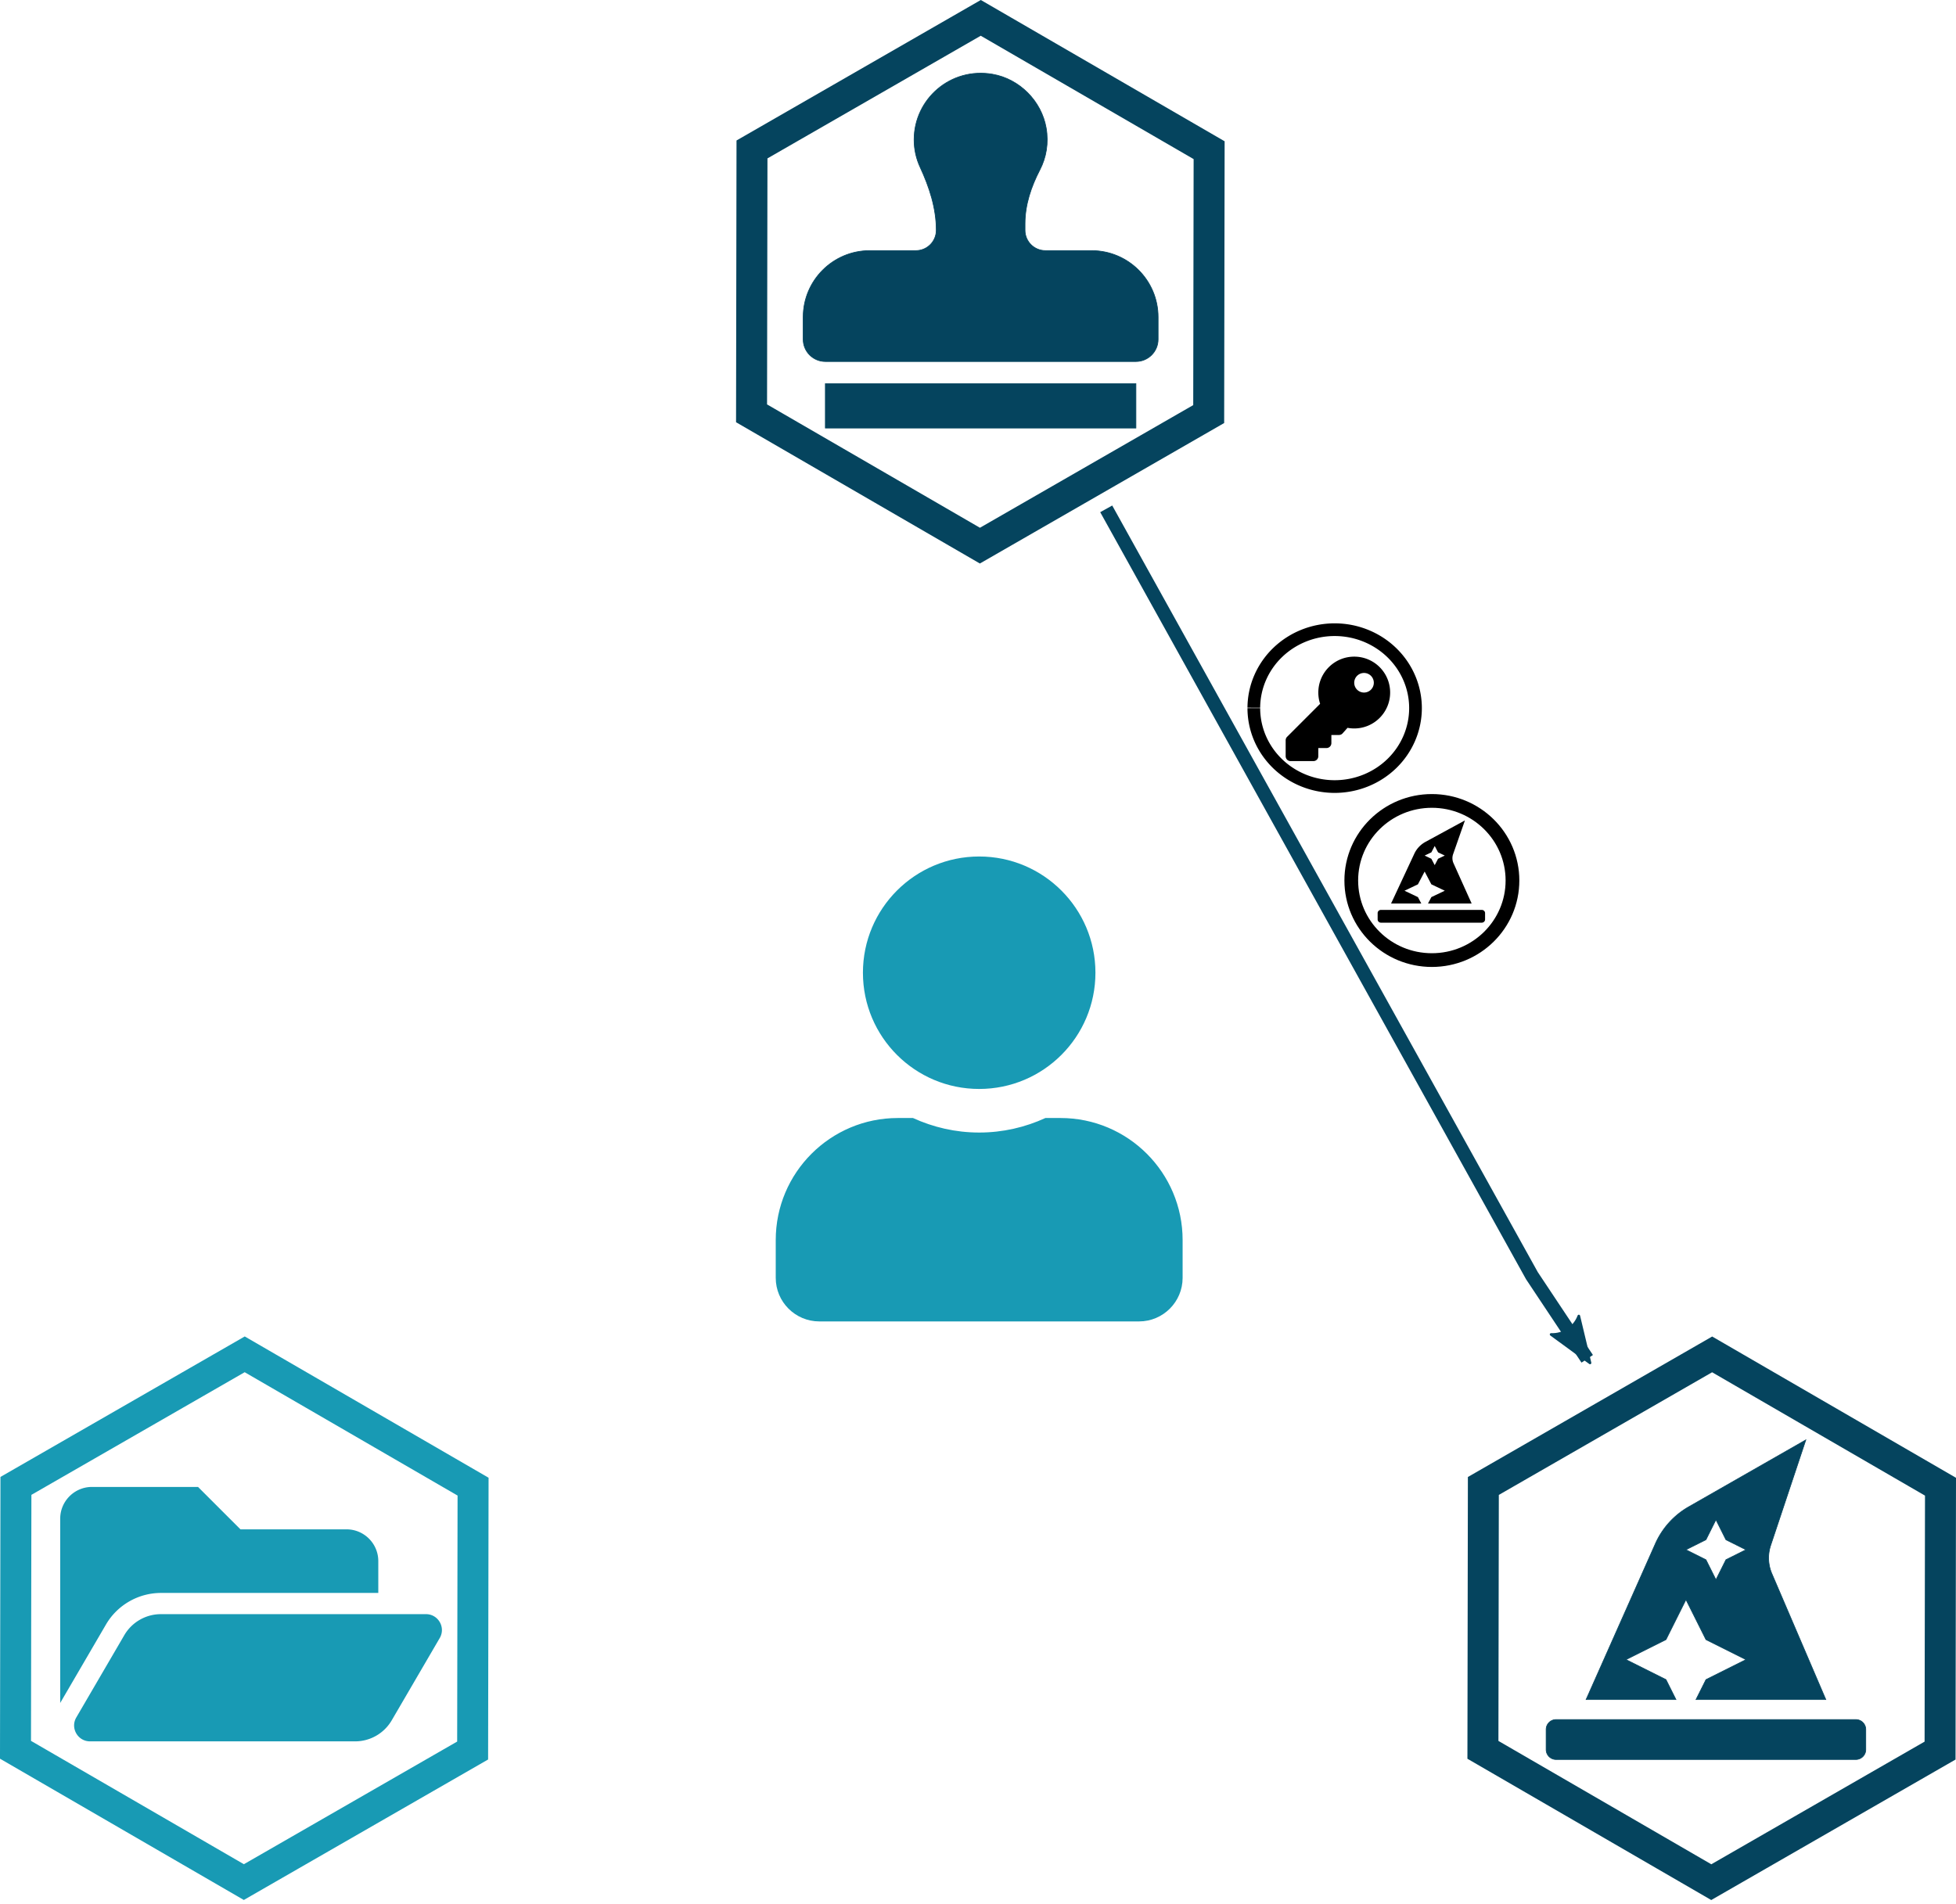 <?xml version="1.0" encoding="UTF-8" standalone="no"?>
<!-- Created with Inkscape (http://www.inkscape.org/) -->

<svg
   width="569.821mm"
   height="554.796mm"
   viewBox="0 0 569.821 554.796"
   version="1.1"
   id="svg8"
   inkscape:version="1.1.1 (3bf5ae0d25, 2021-09-20)"
   sodipodi:docname="static-registration_2.svg"
   xmlns:inkscape="http://www.inkscape.org/namespaces/inkscape"
   xmlns:sodipodi="http://sodipodi.sourceforge.net/DTD/sodipodi-0.dtd"
   xmlns="http://www.w3.org/2000/svg"
   xmlns:svg="http://www.w3.org/2000/svg"
   xmlns:rdf="http://www.w3.org/1999/02/22-rdf-syntax-ns#"
   xmlns:cc="http://creativecommons.org/ns#"
   xmlns:dc="http://purl.org/dc/elements/1.1/">
  <defs
     id="defs2">
    <marker
       inkscape:stockid="Arrow2Lend"
       orient="auto"
       refY="0"
       refX="0"
       id="marker1075"
       style="overflow:visible"
       inkscape:isstock="true">
      <path
         id="path1073"
         style="fill:#05445e;fill-opacity:1;fill-rule:evenodd;stroke:#05445e;stroke-width:0.625;stroke-linejoin:round;stroke-opacity:1"
         d="M 8.719,4.034 -2.207,0.016 8.719,-4.002 c -1.745,2.372 -1.735,5.617 -6e-7,8.035 z"
         transform="matrix(-1.1,0,0,-1.1,-1.1,0)"
         inkscape:connector-curvature="0" />
    </marker>
    <marker
       inkscape:stockid="Scissors"
       orient="auto"
       refY="0"
       refX="0"
       id="Scissors"
       style="overflow:visible"
       inkscape:isstock="true">
      <path
         id="schere"
         d="M 9.09,-3.606 C 8.12,-4.777 6.37,-4.736 5.062,-4.233 l -8.212,3.078 c -2.388,-1.307 -4.748,-0.933 -4.748,-1.569 0,-0.497 0.457,-0.388 0.388,-1.683 -0.066,-1.243 -1.364,-2.163 -2.59,-2.082 -1.227,-0.007 -2.499,0.933 -2.51,2.23 -0.091,1.306 1.007,2.52 2.307,2.605 1.522,0.227 4.218,-0.696 5.483,1.571 -0.942,1.738 -2.614,1.743 -4.126,1.656 -1.255,-0.072 -2.762,0.287 -3.361,1.521 -0.578,1.182 -0.011,2.865 1.317,3.226 1.34,0.492 3.181,-0.13 3.499,-1.671 0.246,-1.188 -0.595,-1.746 -0.273,-2.177 0.244,-0.325 1.791,-0.137 4.547,-1.375 L 5.676,4.233 C 6.8,4.547 8.173,4.536 9.168,3.431 l -9.22,-3.485 z m -18.308,-1.901 c 1.295,0.723 1.189,2.684 -0.156,3.063 -1.217,0.424 -2.771,-0.759 -2.383,-2.077 0.227,-1.082 1.653,-1.481 2.54,-0.986 z m 0.056,8.017 c 1.351,0.499 1.121,2.784 -0.252,3.092 -0.911,0.316 -2.214,-0.139 -2.306,-1.212 -0.178,-1.305 1.356,-2.484 2.558,-1.879 z"
         style="fill:#189ab4;fill-opacity:1;stroke:#189ab4;stroke-opacity:1"
         inkscape:connector-curvature="0" />
    </marker>
    <marker
       inkscape:stockid="Tail"
       orient="auto"
       refY="0"
       refX="0"
       id="Tail"
       style="overflow:visible"
       inkscape:isstock="true">
      <g
         id="g1688"
         transform="scale(-1.2)"
         style="fill:#189ab4;fill-opacity:1;stroke:#189ab4;stroke-opacity:1">
        <path
           id="path1676"
           d="M -3.805,-3.959 0.544,0"
           style="fill:#189ab4;fill-opacity:1;fill-rule:evenodd;stroke:#189ab4;stroke-width:0.8;stroke-linecap:round;stroke-opacity:1"
           inkscape:connector-curvature="0" />
        <path
           id="path1678"
           d="M -1.287,-3.959 3.062,0"
           style="fill:#189ab4;fill-opacity:1;fill-rule:evenodd;stroke:#189ab4;stroke-width:0.8;stroke-linecap:round;stroke-opacity:1"
           inkscape:connector-curvature="0" />
        <path
           id="path1680"
           d="M 1.305,-3.959 5.654,0"
           style="fill:#189ab4;fill-opacity:1;fill-rule:evenodd;stroke:#189ab4;stroke-width:0.8;stroke-linecap:round;stroke-opacity:1"
           inkscape:connector-curvature="0" />
        <path
           id="path1682"
           d="M -3.805,4.178 0.544,0.22"
           style="fill:#189ab4;fill-opacity:1;fill-rule:evenodd;stroke:#189ab4;stroke-width:0.8;stroke-linecap:round;stroke-opacity:1"
           inkscape:connector-curvature="0" />
        <path
           id="path1684"
           d="M -1.287,4.178 3.062,0.22"
           style="fill:#189ab4;fill-opacity:1;fill-rule:evenodd;stroke:#189ab4;stroke-width:0.8;stroke-linecap:round;stroke-opacity:1"
           inkscape:connector-curvature="0" />
        <path
           id="path1686"
           d="M 1.305,4.178 5.654,0.22"
           style="fill:#189ab4;fill-opacity:1;fill-rule:evenodd;stroke:#189ab4;stroke-width:0.8;stroke-linecap:round;stroke-opacity:1"
           inkscape:connector-curvature="0" />
      </g>
    </marker>
    <marker
       inkscape:isstock="true"
       style="overflow:visible"
       id="marker10385"
       refX="0"
       refY="0"
       orient="auto"
       inkscape:stockid="Arrow2Lend">
      <path
         transform="matrix(-1.1,0,0,-1.1,-1.1,0)"
         d="M 8.719,4.034 -2.207,0.016 8.719,-4.002 c -1.745,2.372 -1.735,5.617 -6e-7,8.035 z"
         style="fill:#189ab4;fill-opacity:1;fill-rule:evenodd;stroke:#189ab4;stroke-width:0.625;stroke-linejoin:round;stroke-opacity:1"
         id="path10383"
         inkscape:connector-curvature="0" />
    </marker>
    <marker
       inkscape:isstock="true"
       style="overflow:visible"
       id="marker10205"
       refX="0"
       refY="0"
       orient="auto"
       inkscape:stockid="Arrow2Lend">
      <path
         transform="matrix(-1.1,0,0,-1.1,-1.1,0)"
         d="M 8.719,4.034 -2.207,0.016 8.719,-4.002 c -1.745,2.372 -1.735,5.617 -6e-7,8.035 z"
         style="fill:#a5a5a5;fill-opacity:0;fill-rule:evenodd;stroke:#a5a5a5;stroke-width:0.625;stroke-linejoin:round;stroke-opacity:0"
         id="path10203"
         inkscape:connector-curvature="0" />
    </marker>
    <marker
       inkscape:stockid="Arrow1Lend"
       orient="auto"
       refY="0"
       refX="0"
       id="marker4933"
       style="overflow:visible"
       inkscape:isstock="true">
      <path
         id="path4931"
         d="M 0,0 5,-5 -12.5,0 5,5 Z"
         style="fill:#000000;fill-opacity:1;fill-rule:evenodd;stroke:#000000;stroke-width:1pt;stroke-opacity:1"
         transform="matrix(-0.8,0,0,-0.8,-10,0)"
         inkscape:connector-curvature="0" />
    </marker>
    <marker
       inkscape:stockid="Arrow1Lstart"
       orient="auto"
       refY="0"
       refX="0"
       id="Arrow1Lstart"
       style="overflow:visible"
       inkscape:isstock="true">
      <path
         id="path4591"
         d="M 0,0 5,-5 -12.5,0 5,5 Z"
         style="fill:#000000;fill-opacity:1;fill-rule:evenodd;stroke:#000000;stroke-width:1pt;stroke-opacity:1"
         transform="matrix(0.8,0,0,0.8,10,0)"
         inkscape:connector-curvature="0" />
    </marker>
    <marker
       inkscape:stockid="Arrow2Mend"
       orient="auto"
       refY="0"
       refX="0"
       id="Arrow2Mend"
       style="overflow:visible"
       inkscape:isstock="true">
      <path
         id="path4618"
         style="fill:#000000;fill-opacity:1;fill-rule:evenodd;stroke:#000000;stroke-width:0.625;stroke-linejoin:round;stroke-opacity:1"
         d="M 8.719,4.034 -2.207,0.016 8.719,-4.002 c -1.745,2.372 -1.735,5.617 -6e-7,8.035 z"
         transform="scale(-0.6)"
         inkscape:connector-curvature="0" />
    </marker>
    <marker
       inkscape:stockid="Arrow1Lend"
       orient="auto"
       refY="0"
       refX="0"
       id="Arrow1Lend"
       style="overflow:visible"
       inkscape:isstock="true">
      <path
         id="path4594"
         d="M 0,0 5,-5 -12.5,0 5,5 Z"
         style="fill:#000000;fill-opacity:1;fill-rule:evenodd;stroke:#000000;stroke-width:1pt;stroke-opacity:1"
         transform="matrix(-0.8,0,0,-0.8,-10,0)"
         inkscape:connector-curvature="0" />
    </marker>
    <inkscape:path-effect
       effect="spiro"
       id="path-effect4587"
       is_visible="true" />
    <marker
       inkscape:stockid="Arrow2Lend"
       orient="auto"
       refY="0"
       refX="0"
       id="marker1075-2"
       style="overflow:visible"
       inkscape:isstock="true">
      <path
         inkscape:connector-curvature="0"
         id="path1073-9"
         style="fill:#05445e;fill-opacity:1;fill-rule:evenodd;stroke:#05445e;stroke-width:0.625;stroke-linejoin:round;stroke-opacity:1"
         d="M 8.719,4.034 -2.207,0.016 8.719,-4.002 c -1.745,2.372 -1.735,5.617 -6e-7,8.035 z"
         transform="matrix(-1.1,0,0,-1.1,-1.1,0)" />
    </marker>
    <marker
       inkscape:stockid="Arrow2Lend"
       orient="auto"
       refY="0"
       refX="0"
       id="marker1075-3"
       style="overflow:visible"
       inkscape:isstock="true">
      <path
         id="path1073-6"
         style="fill:#05445e;fill-opacity:1;fill-rule:evenodd;stroke:#05445e;stroke-width:0.625;stroke-linejoin:round;stroke-opacity:1"
         d="M 8.719,4.034 -2.207,0.016 8.719,-4.002 c -1.745,2.372 -1.735,5.617 -6e-7,8.035 z"
         transform="matrix(-1.1,0,0,-1.1,-1.1,0)"
         inkscape:connector-curvature="0" />
    </marker>
  </defs>
  <sodipodi:namedview
     id="base"
     pagecolor="#ffffff"
     bordercolor="#666666"
     borderopacity="1.0"
     inkscape:pageopacity="0.0"
     inkscape:pageshadow="2"
     inkscape:zoom="0.24748738"
     inkscape:cx="135.36044"
     inkscape:cy="925.29971"
     inkscape:document-units="mm"
     inkscape:current-layer="layer1"
     showgrid="false"
     inkscape:window-width="1563"
     inkscape:window-height="991"
     inkscape:window-x="26"
     inkscape:window-y="23"
     inkscape:window-maximized="0"
     fit-margin-top="0"
     fit-margin-left="0"
     fit-margin-right="0"
     fit-margin-bottom="0"
     inkscape:snap-global="false"
     showguides="true"
     inkscape:guide-bbox="true"
     inkscape:pagecheckerboard="0">
    <sodipodi:guide
       position="285.177,361.081"
       orientation="1,0"
       id="guide930"
       inkscape:locked="false" />
  </sodipodi:namedview>
  <g
     inkscape:label="Calque 1"
     inkscape:groupmode="layer"
     id="layer1"
     transform="translate(974.923,414.989)">
    <path
       d="m -837.234,95.071 -66.65,38.335 -66.524,-38.554 0.126,-76.888 66.65,-38.335 66.524,38.554 z"
       inkscape:randomized="0"
       inkscape:rounded="0"
       inkscape:flatsided="true"
       sodipodi:arg2="1.0488424"
       sodipodi:arg1="0.5252436"
       sodipodi:r2="66.587135"
       sodipodi:r1="76.888199"
       sodipodi:cy="56.517017"
       sodipodi:cx="-903.75787"
       sodipodi:sides="6"
       id="path2549"
       style="fill:none;fill-opacity:1;stroke:#189ab4;stroke-width:9.022;stroke-miterlimit:4;stroke-dasharray:none;stroke-opacity:1"
       sodipodi:type="star" />
    <path
       inkscape:connector-curvature="0"
       d="m -846.823,62.301 -13.982,23.969 a 12.355,12.355 0 0 1 -10.672,6.13 h -77.216 c -3.576,0 -5.804,-3.879 -4.002,-6.968 l 13.982,-23.969 a 12.356,12.356 0 0 1 10.673,-6.13 h 77.216 c 3.576,0 5.804,3.879 4.002,6.968 z m -81.218,-13.146 h 63.323 v -9.267 c 0,-5.118 -4.149,-9.267 -9.267,-9.267 h -30.889 l -12.356,-12.356 h -30.889 c -5.118,0 -9.267,4.149 -9.267,9.267 v 53.679 l 13.336,-22.861 c 3.308,-5.672 9.443,-9.195 16.009,-9.195 z"
       id="path2-3"
       style="fill:#189ab4;fill-opacity:1;stroke-width:0.193" />
    <path
       sodipodi:type="star"
       style="fill:none;fill-opacity:1;stroke:#05445e;stroke-width:9.022;stroke-miterlimit:4;stroke-dasharray:none;stroke-opacity:1"
       id="path2549-6"
       sodipodi:sides="6"
       sodipodi:cx="-476.26761"
       sodipodi:cy="56.53569"
       sodipodi:r1="76.888199"
       sodipodi:r2="66.587135"
       sodipodi:arg1="0.5252436"
       sodipodi:arg2="1.0488424"
       inkscape:flatsided="true"
       inkscape:rounded="0"
       inkscape:randomized="0"
       d="m -409.744,95.089 -66.65,38.335 -66.524,-38.554 0.126,-76.888 66.65,-38.335 66.524,38.554 z" />
    <path
       style="fill:#05445e;fill-opacity:1;stroke-width:0.182;stroke:#05445e;stroke-opacity:1"
       id="path2-7"
       d="m -434.288,86.044 h -87.312 c -1.608,0 -2.91,1.302 -2.91,2.91 v 5.821 c 0,1.608 1.302,2.91 2.91,2.91 h 87.312 c 1.608,0 2.91,-1.302 2.91,-2.91 v -5.821 c 0,-1.608 -1.302,-2.91 -2.91,-2.91 z m -55.298,-11.642 -11.642,-5.821 11.642,-5.821 5.821,-11.642 5.821,11.642 11.642,5.821 -11.642,5.821 -2.91,5.821 h 37.835 l -15.718,-36.677 a 11.633,11.633 0 0 1 -0.344,-8.267 l 10.241,-30.727 -34.121,19.498 a 23.281,23.281 0 0 0 -9.724,10.759 l -20.184,45.413 h 26.194 z m 11.642,-40.746 2.91,-5.821 2.91,5.821 5.821,2.91 -5.821,2.91 -2.91,5.821 -2.91,-5.821 -5.821,-2.91 z"
       inkscape:connector-curvature="0" />
    <path
       sodipodi:type="star"
       style="fill:none;fill-opacity:1;stroke:#05445e;stroke-width:9.022;stroke-miterlimit:4;stroke-dasharray:none;stroke-opacity:1"
       id="path2549-7"
       sodipodi:sides="6"
       sodipodi:cx="-689.3296"
       sodipodi:cy="-332.89221"
       sodipodi:r1="76.888199"
       sodipodi:r2="66.587135"
       sodipodi:arg1="0.5252436"
       sodipodi:arg2="1.0488424"
       inkscape:flatsided="true"
       inkscape:rounded="0"
       inkscape:randomized="0"
       d="m -622.806,-294.339 -66.65,38.335 -66.524,-38.554 0.126,-76.888 66.65,-38.335 66.524,38.554 z" />
    <path
       style="fill:#05445e;fill-opacity:1;stroke:#05445e;stroke-width:0.202;stroke-opacity:1"
       id="path2-35"
       d="m -734.479,-290.271 h 90.47 v -12.924 h -90.47 z m 77.546,-51.697 h -13.441 c -3.284,0 -5.945,-2.662 -5.945,-5.945 v -1.91 c 0,-5.527 1.793,-10.786 4.334,-15.695 1.84,-3.556 2.605,-7.753 1.828,-12.201 -1.367,-7.831 -7.769,-14.277 -15.602,-15.64 -12.244,-2.131 -22.87,7.234 -22.87,19.081 0,2.86 0.63,5.561 1.755,7.993 2.692,5.826 4.707,11.939 4.707,18.359 v 0.014 c 0,3.284 -2.662,5.945 -5.945,5.945 h -13.441 c -10.707,0 -19.386,8.679 -19.386,19.386 v 6.462 c 0,3.568 2.894,6.462 6.462,6.462 h 90.47 c 3.568,0 6.462,-2.894 6.462,-6.462 v -6.462 c 0,-10.707 -8.679,-19.386 -19.386,-19.386 z"
       inkscape:connector-curvature="0" />
    <path
       inkscape:connector-curvature="0"
       d="m -689.668,-97.695 c 18.706,0 33.867,-15.161 33.867,-33.867 0,-18.706 -15.161,-33.867 -33.867,-33.867 -18.706,0 -33.867,15.161 -33.867,33.867 0,18.706 15.161,33.867 33.867,33.867 z m 23.707,8.467 h -4.419 c -5.874,2.699 -12.409,4.233 -19.288,4.233 -6.879,0 -13.388,-1.535 -19.288,-4.233 h -4.419 c -19.632,0 -35.56,15.928 -35.56,35.56 v 11.007 c 0,7.011 5.689,12.7 12.7,12.7 h 93.133 c 7.011,0 12.7,-5.689 12.7,-12.7 v -11.007 c 0,-19.632 -15.928,-35.56 -35.56,-35.56 z"
       id="path2-6"
       style="fill:#189ab4;fill-opacity:1;stroke-width:0.265" />
    <rect
       style="fill:#ffffff;fill-opacity:1;stroke:#ffffff;stroke-width:1.35;stroke-miterlimit:4;stroke-dasharray:none;stroke-opacity:1"
       id="rect4544"
       width="0"
       height="29.296"
       x="-489.421"
       y="-122.404" />
    <path
       style="fill:none;stroke:#05445e;stroke-width:4;stroke-linecap:butt;stroke-linejoin:miter;stroke-miterlimit:4;stroke-dasharray:none;stroke-opacity:1;marker-end:url(#marker1075-2)"
       d="m -652.66,-266.724 124.013,223.437 16.112,24.222"
       id="path981"
       inkscape:connector-curvature="0"
       sodipodi:nodetypes="ccc" />
    <g
       transform="matrix(0.41,0,0,0.41,-626.79,-269.682)"
       id="layer1-67"
       inkscape:label="Calque 1">
      <path
         sodipodi:open="true"
         sodipodi:end="3.1415927"
         sodipodi:start="3.1467414"
         sodipodi:ry="55.740139"
         sodipodi:rx="57.441025"
         sodipodi:cy="148.83333"
         sodipodi:cx="99.218758"
         sodipodi:type="arc"
         id="path1370-5"
         style="fill:none;fill-opacity:1;stroke:#000000;stroke-width:9.022;stroke-miterlimit:4;stroke-dasharray:none;stroke-opacity:1"
         sodipodi:arc-type="arc"
         d="M 41.778,148.546 A 57.441,55.74 0 0 1 99.441,93.094 57.441,55.74 0 0 1 156.66,148.977 57.441,55.74 0 0 1 99.145,204.573 57.441,55.74 0 0 1 41.778,148.833" />
      <path
         style="stroke-width:0.145"
         id="path2-356"
         d="m 138.64,137.765 c 0,14.093 -11.425,25.518 -25.518,25.518 -1.627,0 -3.217,-0.154 -4.76,-0.445 l -3.481,3.917 a 3.48,3.48 0 0 1 -2.601,1.168 h -5.397 v 5.8 c 0,1.922 -1.558,3.48 -3.48,3.48 h -5.8 v 5.8 c 0,1.922 -1.558,3.48 -3.48,3.48 H 67.885 c -1.922,0 -3.48,-1.558 -3.48,-3.48 v -11.318 c 0,-0.923 0.367,-1.808 1.019,-2.461 l 23.46,-23.46 c -0.83,-2.516 -1.28,-5.205 -1.28,-7.999 0,-14.093 11.425,-25.518 25.518,-25.518 14.135,-1.5e-4 25.518,11.383 25.518,25.518 z m -25.518,-6.96 c 0,3.844 3.116,6.96 6.96,6.96 3.844,0 6.959,-3.116 6.959,-6.96 0,-3.844 -3.116,-6.959 -6.959,-6.959 -3.844,0 -6.96,3.116 -6.96,6.959 z"
         inkscape:connector-curvature="0" />
    </g>
    <g
       id="g1407">
      <ellipse
         id="path1370"
         style="fill:none;fill-opacity:1;stroke:#000000;stroke-width:4;stroke-miterlimit:4;stroke-dasharray:none;stroke-opacity:1"
         cx="-557.791"
         cy="-158.432"
         rx="23.479"
         ry="23.188" />
      <path
         inkscape:connector-curvature="0"
         d="m -543.27,-149.868 h -29.34 c -0.54,0 -0.978,0.417 -0.978,0.931 v 1.862 c 0,0.514 0.438,0.931 0.978,0.931 h 29.34 c 0.54,0 0.978,-0.417 0.978,-0.931 v -1.862 c 0,-0.515 -0.438,-0.931 -0.978,-0.931 z m -18.582,-3.725 -3.912,-1.862 3.912,-1.862 1.956,-3.725 1.956,3.725 3.912,1.862 -3.912,1.862 -0.978,1.863 h 12.714 l -5.282,-11.735 a 3.909,3.722 0 0 1 -0.115,-2.645 l 3.441,-9.832 -11.466,6.239 a 7.823,7.449 0 0 0 -3.268,3.443 l -6.782,14.531 h 8.802 z m 3.912,-13.037 0.978,-1.862 0.978,1.862 1.956,0.931 -1.956,0.931 -0.978,1.862 -0.978,-1.862 -1.956,-0.931 z"
         id="path2-2-7"
         style="fill:#000000;fill-opacity:1;stroke-width:0.06" />
    </g>
  </g>
</svg>
